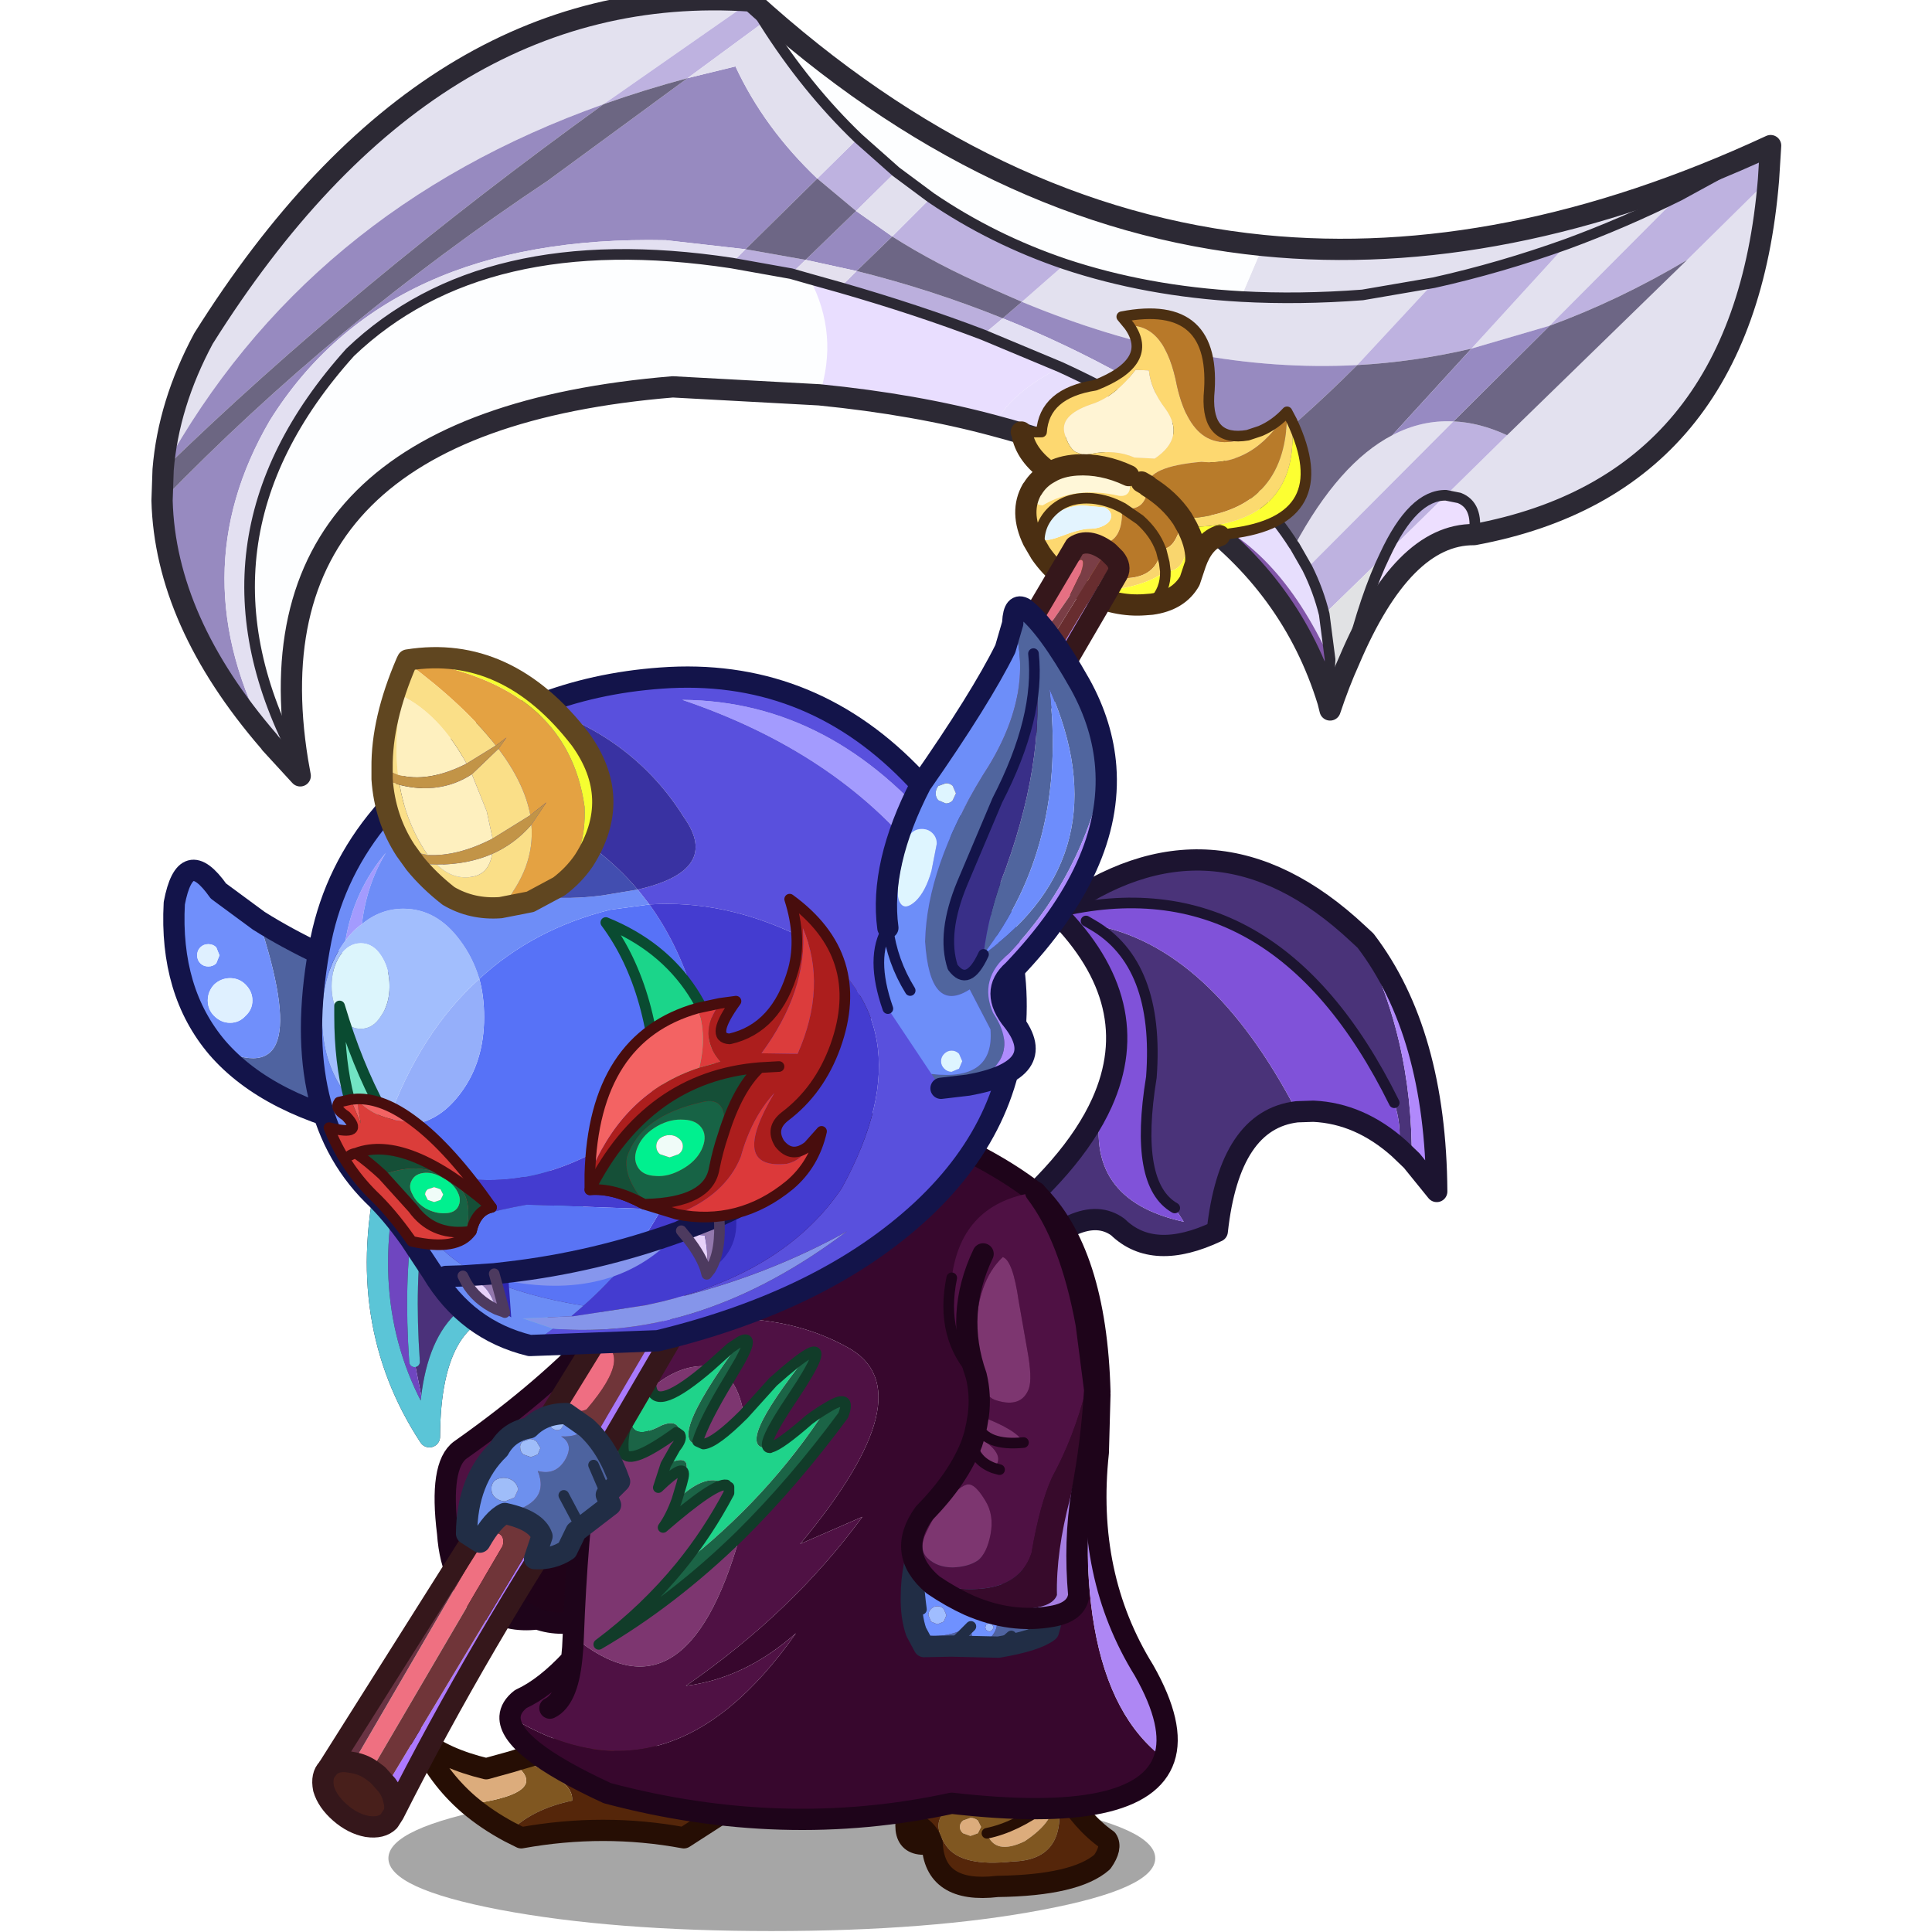 <svg xmlns:ffdec="https://www.free-decompiler.com/flash" xmlns:xlink="http://www.w3.org/1999/xlink" ffdec:objectType="frame" height="90" width="90" xmlns="http://www.w3.org/2000/svg"><use ffdec:characterId="1" height="0" transform="translate(.1 6.15) scale(.38)" width="0" xlink:href="#sprite0"/><use ffdec:characterId="2" height="42" transform="scale(1.865 2.143)" width="48.25" xlink:href="#a"/><use ffdec:characterId="21" height="151.2" transform="matrix(.606 0 0 .606 3.913 -.485)" width="134.4" xlink:href="#b"/><defs><g id="b" transform="translate(6 .8)"><use ffdec:characterId="3" height="13.7" transform="translate(17.4 137.25) scale(.817)" width="72.15" xlink:href="#c"/><use ffdec:characterId="4" height="31" transform="translate(15.733 85.933) scale(.817)" width="27.25" xlink:href="#d"/><filter id="e"><feConvolveMatrix divisor="25" in="SourceGraphic" kernelMatrix="1 1 1 1 1 1 1 1 1 1 1 1 1 1 1 1 1 1 1 1 1 1 1 1 1" order="5 5" result="filterResult0"/></filter><use ffdec:characterId="6" filter="url(#e)" height="31" transform="translate(15.733 85.933) scale(.817)" width="27.25" xlink:href="#f"/><use ffdec:characterId="7" height="11.7" transform="translate(19.033 132.533) scale(.817)" width="32.7" xlink:href="#g"/><use ffdec:characterId="8" height="30" transform="translate(20.933 101.083) scale(.817)" width="20.35" xlink:href="#h"/><use ffdec:characterId="9" height="40.95" transform="translate(62.733 65.283) scale(.817)" width="44.15" xlink:href="#i"/><use ffdec:characterId="10" height="11.6" transform="translate(56.383 136.433) scale(.817)" width="21.05" xlink:href="#j"/><use ffdec:characterId="11" height="68.15" transform="translate(25.933 84.983) scale(.817)" width="63.85" xlink:href="#k"/><use ffdec:characterId="12" height="173.9" transform="translate(-.817 -.817) scale(.817)" width="153.35" xlink:href="#l"/><use ffdec:characterId="13" height="45.5" transform="translate(56.783 90.833) scale(.817)" width="19.25" xlink:href="#m"/><use ffdec:characterId="14" height="26.4" transform="translate(.083 66.083) scale(.817)" width="23.15" xlink:href="#n"/><use ffdec:characterId="15" height="67.2" transform="translate(10.664 49.755) scale(.817)" width="68.3" xlink:href="#o"/><use ffdec:characterId="16" height="33.5" transform="translate(12.42 68.71) scale(.817)" width="49.55" xlink:href="#p"/><use ffdec:characterId="17" height="47.3" transform="translate(54.691 45.833) scale(.817)" width="22.9" xlink:href="#q"/></g><g id="d"><path d="M7 0q6.95.15 18.25 16.9l-3.2 7.1-9.3-7.65q-7.8.2-7.85 12.65l-1.4-7.05Q2.45 6.7 7 0" fill="#4b317a" fill-rule="evenodd" transform="translate(1 1)"/><path d="M4.9 29Q-2.25 18.1 1.05 4.1 3.45-.1 7 0 2.45 6.7 3.5 21.95L4.9 29" fill="#6f46c0" fill-rule="evenodd" transform="translate(1 1)"/><path d="M5.9 30Q-1.25 19.1 2.05 5.1 4.45.9 8 1q6.95.15 18.25 16.9l-3.2 7.1-9.3-7.65q-7.8.2-7.85 12.65" fill="none" stroke="#1c1430" stroke-linecap="round" stroke-linejoin="round" stroke-width="2"/><path d="M3.5 21.95Q2.45 6.7 7 0" fill="none" stroke="#1c1430" stroke-linecap="round" stroke-linejoin="round" transform="translate(1 1)"/></g><g id="r" fill="none" stroke="#5bc5d7" stroke-linecap="round" stroke-linejoin="round"><path d="M8 1Q4.45.9 2.05 5.1q-3.3 14 3.85 24.9.05-12.45 7.85-12.65l9.3 7.65 3.2-7.1Q14.95 1.15 8 1" stroke-width="2"/><path d="M7 0Q2.45 6.7 3.5 21.95" transform="translate(1 1)"/></g><g id="g"><path d="M9.2 2.35 17.3 0l13.4 5.9-5.9 3.8q-7.55-1.4-15.3 0l-1.1-.55Q10.5 7 14.3 6.2q.15-2.05-5.1-3.85" fill="#55260a" fill-rule="evenodd" transform="translate(1 1)"/><path d="M9.2 2.35q5.25 1.8 5.1 3.85-3.8.8-5.9 2.95Q6.25 8 4.55 6.55q8.2-1.1 4-4l.65-.2" fill="#805721" fill-rule="evenodd" transform="translate(1 1)"/><path d="M4.55 6.55Q1.6 4 0 .4q2.25 1.85 6.2 2.8l2.35-.65q4.2 2.9-4 4" fill="#dcac7c" fill-rule="evenodd" transform="translate(1 1)"/><path d="m9.4 10.15 1.1.55q7.75-1.4 15.3 0l5.9-3.8L18.3 1l-8.1 2.35-.65.2-2.35.65Q3.25 3.25 1 1.4 2.6 5 5.55 7.55 7.25 9 9.4 10.15z" fill="none" stroke="#260e04" stroke-linecap="round" stroke-linejoin="round" stroke-width="2"/></g><g id="h"><path d="M17.65 16.7q.6 1.5.6 3.3 0 3.3-2.1 5.65-2.1 2.35-5.1 2.35-1.25 0-2.35-.4-1.5-.6-2.75-1.95-2.1-2.35-2.1-5.65 0-3.3 2.1-5.65Q8.05 12 11.05 12q3 0 5.1 2.35.95 1.1 1.5 2.35" fill="#200319" fill-rule="evenodd" transform="translate(1 1)"/><path d="M8.7 27.6q-2.8.35-4.95-1.1Q.6 24.6.25 19.55q-.8-6.4 1.2-7.85Q9.75 5.85 15.05 0l3.3 8.3-.7 8.4q-.55-1.25-1.5-2.35-2.1-2.35-5.1-2.35-3 0-5.1 2.35-2.1 2.35-2.1 5.65 0 3.3 2.1 5.65Q7.2 27 8.7 27.6" fill="#4f1142" fill-rule="evenodd" transform="translate(1 1)"/><path d="M18.65 17.7q.6 1.5.6 3.3 0 3.3-2.1 5.65-2.1 2.35-5.1 2.35-1.25 0-2.35-.4-2.8.35-4.95-1.1-3.15-1.9-3.5-6.95-.8-6.4 1.2-7.85 8.3-5.85 13.6-11.7l3.3 8.3-.7 8.4q-.55-1.25-1.5-2.35-2.1-2.35-5.1-2.35-3 0-5.1 2.35-2.1 2.35-2.1 5.65 0 3.3 2.1 5.65Q8.2 28 9.7 28.6" fill="none" stroke="#1e041a" stroke-linecap="round" stroke-linejoin="round" stroke-width="2"/></g><g id="i"><path d="m39.8 28.3-1.2-1.15q.25-2.25-.45-4.3-11.3-22.9-31.8-17.9 14.75-10.8 28.4 2 5.15 9.5 5.05 21.35M29 23.7q-6.35.75-7.5 11.25-6 2.85-9.35-.4-3.55-2.6-9.95 4.4L0 35.15q7.95-6.3 10.65-12.3-1.9 9.1 7.7 11.2l-.85-1.3q-3.85-2.2-2.2-12.3.8-10.7-5.55-14.35Q20.85 8.05 29 23.7" fill="#4a3379" fill-rule="evenodd" transform="translate(1 1)"/><path d="M38.6 27.15q-3.7-3.3-8.05-3.5L29 23.7Q20.85 8.05 9.75 6.1q6.35 3.65 5.55 14.35-1.65 10.1 2.2 12.3l.85 1.3q-9.6-2.1-7.7-11.2 4.2-9.35-4.3-17.9 20.5-5 31.8 17.9.7 2.05.45 4.3M9.75 6.1l-.6-.35.6.35" fill="#8052d9" fill-rule="evenodd" transform="translate(1 1)"/><path d="m34.75 6.95.7.65q6.6 8.65 6.7 23.6l-2.35-2.9q.1-11.85-5.05-21.35" fill="#b189fc" fill-rule="evenodd" transform="translate(1 1)"/><path d="m35.75 7.95.7.65q6.6 8.65 6.7 23.6l-2.35-2.9-1.2-1.15q-3.7-3.3-8.05-3.5L30 24.7q-6.35.75-7.5 11.25-6 2.85-9.35-.4-3.55-2.6-9.95 4.4L1 36.15q7.95-6.3 10.65-12.3 4.2-9.35-4.3-17.9 14.75-10.8 28.4 2" fill="none" stroke="#1c1430" stroke-linecap="round" stroke-linejoin="round" stroke-width="2"/><path d="m9.15 5.75.6.35q6.35 3.65 5.55 14.35-1.65 10.1 2.2 12.3M6.35 4.95q20.5-5 31.8 17.9" fill="none" stroke="#1c1430" stroke-linecap="round" stroke-linejoin="round" transform="translate(1 1)"/></g><g id="j"><path d="m13.75 1.4-.55.4-8.9.25q-2.2 1.15-.55 3.6 1.4 2.05 6.3 1.5Q15.3 7 14.25.95l.55-.5q1.75 3 4.1 4.65.5.75-.45 2.1-2.5 2.2-9.85 2.3-5.95.7-6.15-4.05Q-1.15 6.1.5 1.3q8.35-2.65 13.25.1M1.35 3.9q.8.55 1.1 1.55-.3-1-1.1-1.55" fill="#55260a" fill-rule="evenodd" transform="translate(1 1)"/><path d="m13.75 1.4.5-.45q1.05 6.05-4.2 6.2-4.9.55-6.3-1.5-1.65-2.45.55-3.6l8.9-.25q-2.9 2.15-5.6 2.7.75 2.1 3.55.75 3-2 2.6-3.85m-7 1.9q-.3-.25-.7-.25l-.7.25q-.3.25-.3.6t.3.6l.7.25.7-.25.3-.6-.3-.6" fill="#805721" fill-rule="evenodd" transform="translate(1 1)"/><path d="m13.2 1.8.55-.4q.4 1.85-2.6 3.85Q8.35 6.6 7.6 4.5q2.7-.55 5.6-2.7M6.75 3.3l.3.6-.3.6-.7.25-.7-.25q-.3-.25-.3-.6t.3-.6l.7-.25q.4 0 .7.25" fill="#dcac7c" fill-rule="evenodd" transform="translate(1 1)"/><path d="m14.2 2.8.55-.4Q9.85-.35 1.5 2.3-.15 7.1 3.45 6.45q-.3-1-1.1-1.55m12.4-2.5.5-.45.55-.5q1.75 3 4.1 4.65.5.75-.45 2.1-2.5 2.2-9.85 2.3-5.95.7-6.15-4.05" fill="none" stroke="#260e04" stroke-linecap="round" stroke-linejoin="round" stroke-width="2"/><path d="M7.6 4.5q2.7-.55 5.6-2.7" fill="none" stroke="#260e04" stroke-linecap="round" stroke-linejoin="round" transform="translate(1 1)"/></g><g id="k"><path d="M20.65 24.7q.95 1.1 1.35 3.35-2.7 2.7-3.8 2.8l-.55-.25q.6-1.95 3-5.9m1 14.75q-5.15 18.25-15.7 9.5.35-9.4 1.35-16.3 1.6-3 4.05-4.95-.9 2.35-.65 4 .6 1.2 4.95-1.95L16 30q.2.4-.45 1.2l-.9 1.6-.7 2.15q2.7-2.6 2.35-.95l-.15.6-.45 1.5q-.55 1.55-1.3 2.6 4.85-4.2 5.95-4l.25.2v.55q-1.95 3.7-4.55 6.9-3.35 4.1-7.7 7.35 6.95-4.05 13.3-10.25m-2.85-15.9q-5.05 4.35-5.5 2.05 2.75-2.35 5.5-2.05" fill="#7d3670" fill-rule="evenodd" transform="translate(1 1)"/><path d="M55.5 26.2q-4.05 26.7 6.05 34.25-2.1 6.25-20 4.2-15.85 3.45-32.4-.95-9.3-4.3-9.15-7.2 14.95 9.2 26.9-7.85-4.8 4.25-10.35 4.95 10.05-6.95 16.6-15.9l-5.85 2.55q12-14.4 4.45-18.5-8.65-4.8-21.7-1.1l.95-2.3L35.4 0q9.05 3.3 14.05 7.2 5.7 5.55 6.05 18.75v.25" fill="#37072d" fill-rule="evenodd" transform="translate(1 1)"/><path d="M61.55 60.45Q51.45 52.9 55.5 26.2l-.15 5.45q-1.25 11.55 4.3 20.5 2.95 5.2 1.9 8.3" fill="#ae87f4" fill-rule="evenodd" transform="translate(1 1)"/><path d="M10.05 20.65q13.05-3.7 21.7 1.1 7.55 4.1-4.45 18.5l5.85-2.55q-6.55 8.95-16.6 15.9 5.55-.7 10.35-4.95Q14.95 65.7 0 56.5q.05-.9 1-1.65 2.3-1.05 4.8-3.75l.1-1.1.05-1.05q10.55 8.75 15.7-9.5 5.05-5 9.7-11.3.85-2.2-1.55-.7-.7.4-1.65 1.1-2.75 2.4-3.6 2.6l-.1.05q-1.05 0 2.15-4.75 3.45-5.15 1.5-4.1-1 .55-3.35 2.65L22 28.05q-.4-2.25-1.35-3.35l1-1.7q1.4-2.55 0-1.8l-.9.6-1.95 1.75q-2.75-.3-5.5 2.05-.15-.65.1-1.9-1.35 2.2-2.05 4-2.45 1.95-4.05 4.95 1-7.35 2.75-12M3.75 55.7q1.65-.8 2.05-4.6-.4 3.8-2.05 4.6" fill="#4f1144" fill-rule="evenodd" transform="translate(1 1)"/><path d="m18.8 23.55 1.95-1.75.9-.6q-7.5 10.25-3.45 9.65 1.1-.1 3.8-2.8L24.75 25q2.35-2.1 3.35-2.65-7.4 9.3-3.65 8.85l.1-.05q.85-.2 3.6-2.6.95-.7 1.65-1.1-5.5 8.5-13.75 14.9 2.6-3.2 4.55-6.9v-.55l-.25-.2q-1.75-1.35-4.65 1.4l.45-1.5q1.45-3.25-1.5-1.8l.9-1.6q.65-.8.45-1.2-.05-1.6-1.75-.9-3.25 1.75-2.9-1.4.7-1.8 2.05-4-.25 1.25-.1 1.9.45 2.3 5.5-2.05" fill="#1fd38a" fill-rule="evenodd" transform="translate(1 1)"/><path d="M21.65 21.2q1.4-.75 0 1.8l-1 1.7q-2.4 3.95-3 5.9l.55.25q-4.05.6 3.45-9.65m6.45 1.15q1.95-1.05-1.5 4.1-3.2 4.75-2.15 4.75-3.75.45 3.65-8.85m1.7 5.1q2.4-1.5 1.55.7-4.65 6.3-9.7 11.3-6.35 6.2-13.3 10.25 4.35-3.25 7.7-7.35 8.25-6.4 13.75-14.9m-18.45.25q-.35 3.15 2.9 1.4 1.7-.7 1.75.9l-.35-.25Q11.3 32.9 10.7 31.7q-.25-1.65.65-4m3.3 5.1q2.95-1.45 1.5 1.8l.15-.6q.35-1.65-2.35.95l.7-2.15m1.05 3.3q2.9-2.75 4.65-1.4-1.1-.2-5.95 4 .75-1.05 1.3-2.6" fill="#1b6446" fill-rule="evenodd" transform="translate(1 1)"/><path d="M62.55 61.45q1.05-3.1-1.9-8.3-5.55-8.95-4.3-20.5l.15-5.45m0-.25q-.35-13.2-6.05-18.75-5-3.9-14.05-7.2L12 19.35l-.95 2.3q-1.75 4.65-2.75 12-1 6.9-1.35 16.3L6.9 51l-.1 1.1q-.4 3.8-2.05 4.6M1 57.5q-.15 2.9 9.15 7.2 16.55 4.4 32.4.95 17.9 2.05 20-4.2M1 57.5q.05-.9 1-1.65 2.3-1.05 4.8-3.75" fill="none" stroke="#1e041a" stroke-linecap="round" stroke-linejoin="round" stroke-width="2"/><path d="m18.8 23.55 1.95-1.75.9-.6q1.4-.75 0 1.8l-1 1.7q-2.4 3.95-3 5.9l.55.25q1.1-.1 3.8-2.8L24.75 25q2.35-2.1 3.35-2.65 1.95-1.05-1.5 4.1-3.2 4.75-2.15 4.75m.1-.05q.85-.2 3.6-2.6.95-.7 1.65-1.1 2.4-1.5 1.55.7-4.65 6.3-9.7 11.3-6.35 6.2-13.3 10.25 4.35-3.25 7.7-7.35 2.6-3.2 4.55-6.9v-.55m-7.3-9.3q-.15-.65.1-1.9-1.35 2.2-2.05 4-.9 2.35-.65 4 .6 1.2 4.95-1.95L16 30q.2.4-.45 1.2l-.9 1.6-.7 2.15q2.7-2.6 2.35-.95l-.15.6-.45 1.5q-.55 1.55-1.3 2.6 4.85-4.2 5.95-4m-7.05-9.1q.45 2.3 5.5-2.05" fill="none" stroke="#113c29" stroke-linecap="round" stroke-linejoin="round" transform="translate(1 1)"/></g><g id="l"><path d="M84.95 24.85q7.65 2.55 16.6 3.05l2.05-4.8q22.65 2.25 47.75-9.4l-8.6 4.7q-5.25 2.6-10.55 4.55 5.3-1.95 10.55-4.55l-12.2 12.25-7.35 2.15 9-9.85q-6.25 2.25-12.55 3.65l-7.2 7.75q-15.35.8-31.55-5.95l4.05-3.55M.1 44.2Q.6 38 3.9 31.85 25.15-2 55.45.1l-13.9 9.7Q13.55 19.75.1 44.2m101.45-16.3q5.45.3 11.4-.15l6.7-1.15-6.7 1.15q-5.95.45-11.4.15m49.6-11q-2.35 28.7-27.7 33.4.4-2.75-1.4-3.45l-1.25-.25 5.75-5.65 16.95-16.5 7.65-7.55m-35.4 24.05q2.75-1.45 5.75-1.3l-13.75 13.8-1.2-2.1q4.2-7.8 9.2-10.4" fill="#e3e1ef" fill-rule="evenodd" transform="translate(1 1)"/><path d="M56.65 2.05 55.45.1q22.5 20.45 48.15 23l-2.05 4.8q-8.95-.5-16.6-3.05-6.8-2.3-12.6-6.25l-3.3-2.45L65.5 13q-4.9-4.7-8.85-10.95M12.75 71.6Q1.7 50.95 17.7 33.15q12.5-11.95 35.9-8.4l5.6 1 1.75.5q2.75 5.25.9 10.9l-13.8-.75Q7.6 39.75 12.75 71.6" fill="#fdfeff" fill-rule="evenodd" transform="translate(1 1)"/><path d="m55.45.1 1.2 1.95-7.2 5.3q-4.1 1.1-7.9 2.45L55.45.1M65.5 13l3.55 3.15-3.75 3.7-3.65-3.05L65.5 13m6.85 5.6q5.8 3.95 12.6 6.25L80.9 28.4l-2.85-1.25q-5.2-2.25-9.35-4.9l3.65-3.65m40.1 15.75 7.2-7.75q6.3-1.4 12.55-3.65l-9 9.85q-5.35 1.25-10.75 1.55m38.9-20.65-.2 3.2-7.65 7.55q-6.4 3.8-12.95 6.2l12.2-12.25 8.6-4.7M120.8 46.6q-3.1-.05-5.75 5.65 2.65-5.7 5.75-5.65l-5.75 5.65-5.7 5.55q-.55-2.25-1.6-4.35l13.75-13.8q2.45.1 5.05 1.3l-5.75 5.65" fill="#beb2e0" fill-rule="evenodd" transform="translate(1 1)"/><path d="m54.9 23.45 5.65 1-1.35 1.3-5.6-1 1.3-1.3m8.9 3.6 1.55-1.55q7.05 1.75 13.75 4.45l-1.85 1.55q-6.15-2.35-13.45-4.45" fill="#bbafdd" fill-rule="evenodd" transform="translate(1 1)"/><path d="M.1 44.2Q13.55 19.75 41.55 9.8 18.05 26.75.1 44.2m60.45-19.75 4.75-4.6 3.4 2.4-3.35 3.25-4.8-1.05m1.1-7.65-6.75 6.65-7.5-.85q-26.3-.55-37.25 16.95-8.5 14.55-.1 30.2Q.3 58.45 0 47.1 16.25 30.35 36.3 17l13.15-9.65 4.5-1.1q2.7 5.8 7.7 10.55M79.1 29.95l1.8-1.55q16.2 6.75 31.55 5.95-5.5 5.5-10.8 9.55-4.45-5.15-10.9-8.4-5.65-3.15-11.65-5.55" fill="#978ac0" fill-rule="evenodd" transform="translate(1 1)"/><path d="M56.65 2.05Q60.6 8.3 65.5 13l-3.85 3.8q-5-4.75-7.7-10.55l-4.5 1.1 7.2-5.3m12.4 14.1 3.3 2.45-3.65 3.65-3.4-2.4 3.75-3.7" fill="#e2e0ee" fill-rule="evenodd" transform="translate(1 1)"/><path d="m60.55 24.45-5.65-1 6.75-6.65 3.65 3.05-4.75 4.6m8.15-2.2q4.15 2.65 9.35 4.9l2.85 1.25-1.8 1.55q-6.7-2.7-13.75-4.45l3.35-3.25m61.85 8.4q6.55-2.4 12.95-6.2l-16.95 16.5q-2.6-1.2-5.05-1.3l9.05-9m-7.35 2.15-7.45 8.15q-5 2.6-9.2 10.4l-.05-.05q-2-4.1-4.85-7.4 5.3-4.05 10.8-9.55 5.4-.3 10.75-1.55" fill="#6d6685" fill-rule="evenodd" transform="translate(1 1)"/><path d="M123.45 50.3q-6.7-.05-11.75 11.85 1.55-6.2 3.35-9.9l5.75-5.65 1.25.25q1.8.7 1.4 3.45" fill="#eddfff" fill-rule="evenodd" transform="translate(1 1)"/><path d="M111.7 62.15q-.95 2.1-1.8 4.65l-.2-.8.2-3.95-.55-4.25 5.7-5.55q-1.8 3.7-3.35 9.9" fill="#e1e2e4" fill-rule="evenodd" transform="translate(1 1)"/><path d="M78.3 40.05q1.45-3.05 6.25-5.5 16.05 7.4 21.95 16.75l.05.05 1.2 2.1q1.05 2.1 1.6 4.35l.55 4.25Q104.85 51 96.7 48.2q-7.35-5.25-18.4-8.15" fill="#e7defd" fill-rule="evenodd" transform="translate(1 1)"/><path d="M109.7 66q-3.35-10.9-13-17.8 8.15 2.8 13.2 13.85l-.2 3.95" fill="#8156a8" fill-rule="evenodd" transform="translate(1 1)"/><path d="m115.75 40.95 7.45-8.15 7.35-2.15-9.05 9q-3-.15-5.75 1.3" fill="#978ac2" fill-rule="evenodd" transform="translate(1 1)"/><path d="m60.95 26.25 2.85.8q7.3 2.1 13.45 4.45l7.3 3.05q-4.8 2.45-6.25 5.5-7.4-2-16.45-2.9 1.85-5.65-.9-10.9" fill="#e9deff" fill-rule="evenodd" transform="translate(1 1)"/><path d="m60.95 26.25-1.75-.5 1.35-1.3 4.8 1.05-1.55 1.55-2.85-.8" fill="#e4e0ee" fill-rule="evenodd" transform="translate(1 1)"/><path d="M10.05 69.75q-8.4-15.65.1-30.2Q21.1 22.05 47.4 22.6l7.5.85-1.3 1.3q-23.4-3.55-35.9 8.4-16 17.8-4.95 38.45L13 73l-2.8-3.05-.15-.2" fill="#e3e0f1" fill-rule="evenodd" transform="translate(1 1)"/><path d="M49.45 7.35 36.3 17Q16.25 30.35 0 47.1l.1-2.9Q18.05 26.75 41.55 9.8q3.8-1.35 7.9-2.45" fill="#6c6682" fill-rule="evenodd" transform="translate(1 1)"/><path d="m84.55 34.55-7.3-3.05 1.85-1.55q6 2.4 11.65 5.55 6.45 3.25 10.9 8.4 2.85 3.3 4.85 7.4-5.9-9.35-21.95-16.75" fill="#e3e0f3" fill-rule="evenodd" transform="translate(1 1)"/><path d="M104.6 24.1q-25.65-2.55-48.15-23Q26.15-1 4.9 32.85 1.6 39 1.1 45.2L1 48.1q.3 11.35 10.05 22.65m.15.2L14 74l-.25-1.4Q8.6 40.75 49.05 37.4l13.8.75q9.05.9 16.45 2.9 11.05 2.9 18.4 8.15 9.65 6.9 13 17.8l.2.8q.85-2.55 1.8-4.65 5.05-11.9 11.75-11.85 25.35-4.7 27.7-33.4l.2-3.2q-25.1 11.65-47.75 9.4" fill="none" stroke="#2c2934" stroke-linecap="round" stroke-linejoin="round" stroke-width="2"/><path d="m55.45.1 1.2 1.95Q60.6 8.3 65.5 13l3.55 3.15 3.3 2.45q5.8 3.95 12.6 6.25 7.65 2.55 16.6 3.05 5.45.3 11.4-.15l6.7-1.15q6.3-1.4 12.55-3.65 5.3-1.95 10.55-4.55l8.6-4.7M12.75 71.6Q1.7 50.95 17.7 33.15q12.5-11.95 35.9-8.4l5.6 1 1.75.5 2.85.8q7.3 2.1 13.45 4.45l7.3 3.05q16.05 7.4 21.95 16.75m1.25 2.15-1.2-2.1m14.25-4.75 1.25.25q1.8.7 1.4 3.45m-8.4 1.95q2.65-5.7 5.75-5.65m-13.05 6.85q1.05 2.1 1.6 4.35l.55 4.25-.2 3.95m5.35-13.75q-1.8 3.7-3.35 9.9" fill="none" stroke="#2c2934" stroke-linecap="round" stroke-linejoin="round" transform="translate(1 1)"/><path d="M84.95 40.9q-.6-1.8 2.45-2.85 2.25-.7 4.2-3.25l1.25.05q.2 1.85 1.55 3.6 1.95 2.7-1 4.7l-1.9-.1q-1.85-.8-4.05-.35l-.8.1-.75-.3q-.6-.45-.95-1.6" fill="#fff4d4" fill-rule="evenodd" transform="translate(1 1)"/><path d="M81.9 46q.6-1 1.65-1.55 1-.6 2.5-.7 2.45-.15 4.9 1 .5 2.05-.9 1.9-4.1-.95-7.2.9-1.2-.1-.95-1.55" fill="#fff7d8" fill-rule="evenodd" transform="translate(1 1)"/><path d="M83.55 44.45q-2.3-1.6-2.65-3.7l-.05-.1h1.9Q83 37 87.8 36.25q5.6-2.2 3.2-5.6 3.4-.1 4.5 5.7 1.75 7.6 7.85 4.2 1.4-.6 2.5-1.8-3.15 5.2-8.05 4.7-5.1.45-5.05 2.25v.05q-.15 2.45-2.35 2.05l-.1-.05q-1.3-.7-2.75-.85-2.4-.2-3.85 1.25-1.45 1.45-1.1 3.7l.05.2-.05-.2q-.35-2.25 1.1-3.7 1.45-1.45 3.85-1.25 1.45.15 2.75.85.25 4.05-3.25 3.35-3.85.3-2.25 3.25-1.3-1.05-2.15-2.3l-.7-1.2q-1.3-2.7-.1-4.8l.05-.05q-.25 1.45.95 1.55 3.1-1.85 7.2-.9 1.4.15.9-1.9-2.45-1.15-4.9-1-1.5.1-2.5.7m8.6.9.6.35-.6-.35m-7.2-4.45q.35 1.15.95 1.6l.75.3.8-.1q2.2-.45 4.05.35l1.9.1q2.95-2 1-4.7-1.35-1.75-1.55-3.6l-1.25-.05q-1.95 2.55-4.2 3.25-3.05 1.05-2.45 2.85m-.5 9.6q1.95-.75 2.8-.75.85 0 1.45-.35t.6-.85q0-.5-.6-.8l-2.15-.2q-1.5.1-2.45.8-.95.65-1.3 1.8-.35 1.1 1.65.35" fill="#fdd870" fill-rule="evenodd" transform="translate(1 1)"/><path d="m91 30.65-.7-.85q9.05-1.75 8.2 7.45-.2 4.35 3.65 3.7l1.2-.4q-6.1 3.4-7.85-4.2-1.1-5.8-4.5-5.7m-6.15 23.7h-.05q-1.6-2.95 2.25-3.25 3.5.7 3.25-3.35l.1.05q2.2.4 2.35-2.05Q94.8 47 96 48.8q-.6 2.95-2 2.85h-.05l.05.1q-.5 3.05-4.5 2.6h-4.65m9.1-2.7q-.55-1.5-1.95-2.75l-1.6-1.1 1.6 1.1q1.4 1.25 1.95 2.75" fill="#b87929" fill-rule="evenodd" transform="translate(1 1)"/><path d="M92.75 45.75v-.05q-.05-1.8 5.05-2.25 4.9.5 8.05-4.7.05 8.9-8.45 9.95l-1.4.1q-1.2-1.8-3.25-3.05" fill="#b87b2a" fill-rule="evenodd" transform="translate(1 1)"/><path d="M106.3 39.6q4.4 9.35-5.75 10.6l-1.05.2q-1.5.5-2.25 2.6.15-1.45-.7-3.2l-.1-.2 2-.1q8.65-1 7.85-9.9" fill="#fcff32" fill-rule="evenodd" transform="translate(1 1)"/><path d="m105.85 38.75.45.85q.8 8.9-7.85 9.9l-2 .1-.45-.8 1.4-.1q8.5-1.05 8.45-9.95" fill="#fbda6f" fill-rule="evenodd" transform="translate(1 1)"/><path d="m87 55.75-.65-.35-1.5-1.05h4.65q4 .45 4.5-2.6l.3 1.2.1.8-.1-.8-.3-1.2v-.1q1.4.1 2-2.85l.45.8q.25 4.25-2.05 4.15-2.2 1.7-7.4 2" fill="#f9d66e" fill-rule="evenodd" transform="translate(1 1)"/><path d="m97.25 53-.55 1.65q-1.05 1.85-3.6 2.2l-.65.05q-2.7.2-5.45-1.15 5.2-.3 7.4-2 2.3.1 2.05-4.15l.1.2q.85 1.75.7 3.2m-4.15 3.85.15-.15q1.2-1.2 1.15-2.95.05 1.75-1.15 2.95l-.15.15" fill="#ffff38" fill-rule="evenodd" transform="translate(1 1)"/><path d="M84.45 50.5q-2 .75-1.65-.35.35-1.15 1.3-1.8.95-.7 2.45-.8l2.15.2q.6.3.6.8t-.6.85q-.6.35-1.45.35t-2.8.75" fill="#e3f4fe" fill-rule="evenodd" transform="translate(1 1)"/><path d="M84.55 45.45q-2.3-1.6-2.65-3.7l-.05-.1m18.65 9.75q-1.5.5-2.25 2.6l-.55 1.65q-1.05 1.85-3.6 2.2l-.65.05q-2.7.2-5.45-1.15l-.65-.35-1.5-1.05h-.05q-1.3-1.05-2.15-2.3l-.7-1.2q-1.3-2.7-.1-4.8l.05-.05q.6-1 1.65-1.55 1-.6 2.5-.7 2.45-.15 4.9 1m1.8 1v-.05l-.6-.35M97 49.8l.45.8.1.2q.85 1.75.7 3.2M97 49.8q-1.2-1.8-3.25-3.05" fill="none" stroke="#4b2f12" stroke-linecap="round" stroke-linejoin="round" stroke-width="2"/><path d="M80.85 40.65h1.9Q83 37 87.8 36.25q5.6-2.2 3.2-5.6l-.7-.85q9.05-1.75 8.2 7.45-.2 4.35 3.65 3.7l1.2-.4q1.4-.6 2.5-1.8l.45.85q4.4 9.35-5.75 10.6l-1.05.2m-16.85 1.65-.05-.2q-.35-2.25 1.1-3.7 1.45-1.45 3.85-1.25 1.45.15 2.75.85l.1.05 1.6 1.1q1.4 1.25 1.95 2.75l.05.1.3 1.2.1.8q.05 1.75-1.15 2.95l-.15.15" fill="none" stroke="#4b2f12" stroke-linecap="round" stroke-linejoin="round" transform="translate(1 1)"/><path d="M86.55 52.7q.25.15-.1 1.2l-1.1 2.25-1.45 2.1q-.7.85-.95.7-.25-.15.1-1.2l1.1-2.3 1.45-2.05q.7-.85.95-.7" fill="#e57083" fill-rule="evenodd" transform="translate(1 1)"/><path d="M30.6 144.2q1.8-.2 1.45 1.25l-12.35 21.1q-.8-.55-1.7-.7l12.6-21.65" fill="#ef7081" fill-rule="evenodd" transform="translate(1 1)"/><path d="M21.15 167.95 35.8 143.6l4.8-5.1q-10.65 16-18.8 32.15.2-.55 0-1.3-.15-.75-.65-1.4" fill="#ad79ff" fill-rule="evenodd" transform="translate(1 1)"/><path d="m73.7 76.2 1.1.95-39 66.45-14.65 24.35-.85-.95-.6-.45 12.35-21.1q.35-1.45-1.45-1.25l7-12.8q.95 1.85 2.35 1.2 4.7-5.5.85-6.4 15.75-25.45 31.3-51.45l1.6 1.45" fill="#703539" fill-rule="evenodd" transform="translate(1 1)"/><path d="m37.6 131.4-7 12.8L18 165.85l-.3-.05q-1.3-.25-2.05.5l-.05.1 13.85-21.95 8.15-13.05" fill="#693343" fill-rule="evenodd" transform="translate(1 1)"/><path d="m19.7 166.55.6.45.85.95q.5.65.65 1.4.2.75 0 1.3l-.45.7q-.7.7-2.05.5-1.35-.25-2.55-1.3-1.2-1.05-1.55-2.25-.25-1.25.4-1.9l.05-.1q.75-.75 2.05-.5l.3.05q.9.15 1.7.7" fill="#481f1b" fill-rule="evenodd" transform="translate(1 1)"/><path d="M40.8 126.2q3.85.9-.85 6.4-1.4.65-2.35-1.2l3.2-5.2" fill="#ef6e82" fill-rule="evenodd" transform="translate(1 1)"/><path d="m74.8 77.15 14.85-24.6q.6.75.25 1.45L75.85 78.1 40.6 138.5l-4.8 5.1 39-66.45" fill="#a97afc" fill-rule="evenodd" transform="translate(1 1)"/><path d="m74.8 77.15-1.1-.95 15.15-24.4.2.15.6.6-14.85 24.6" fill="#682d2f" fill-rule="evenodd" transform="translate(1 1)"/><path d="M88.85 51.8 73.7 76.2l-1.6-1.45L85.9 51.4q1.25-.8 2.95.4m-2.3.9q-.25-.15-.95.7l-1.45 2.05-1.1 2.3q-.35 1.05-.1 1.2.25.15.95-.7l1.45-2.1 1.1-2.25q.35-1.05.1-1.2" fill="#7a3e46" fill-rule="evenodd" transform="translate(1 1)"/><path d="m90.65 53.55-.6-.6-.2-.15q-1.7-1.2-2.95-.4L73.1 75.75q-15.55 26-31.3 51.45l-3.2 5.2-8.15 13.05L16.6 167.4l.05-.1q.75-.75 2.05-.5l.3.05q.9.15 1.7.7l.6.45.85.95q.5.65.65 1.4.2.75 0 1.3l-.45.7q-.7.7-2.05.5-1.35-.25-2.55-1.3-1.2-1.05-1.55-2.25-.25-1.25.4-1.9m25-27.9 35.25-60.4L90.9 55q.35-.7-.25-1.45M41.6 139.5q-10.65 16-18.8 32.15" fill="none" stroke="#35171b" stroke-linecap="round" stroke-linejoin="round" stroke-width="2"/><path d="M39.9 134.3q2 1.8 3.15 5.1l-1.25 1.25.4.95-3.25 2.5-.85 1.75q-1.35.9-3.05.8l.7-2.1q-.5-1.5-3.5-2.15 4.35-.95 3.1-4 1.65.45 2.55-1 .9-1.5-.35-2.25 1.65.1 2.35-.85m1.9 6.35-1.2-2.8 1.2 2.8m-2.85 3.45.15-.95-1.3-2.45 1.3 2.45-.15.95" fill="#4d639f" fill-rule="evenodd" transform="translate(1 1)"/><path d="M33.05 139.35q-.4-.3-.9-.3-.55 0-.9.3-.3.35-.25.8 0 .45.35.75.4.35.95.35l.85-.35.35-.75q-.05-.45-.45-.8m2.55-3.1-.35-.6q-.25-.25-.65-.25l-.7.25q-.25.25-.2.6 0 .35.3.6l.7.25.65-.25.25-.6m1.5-2.9q-.3 0-.5.15l-.1.45q0 .25.15.4.25.2.55.2.3 0 .4-.2l.25-.4-.3-.45q-.15-.15-.45-.15m-4.85 9.05q-1.1.5-2.35 2.7l-1.25-.8q.05-5.05 3.05-7.95.9-1.65 2.85-2 1.35-1.35 3.5-1.35l1.85 1.3q-.7.95-2.35.85 1.25.75.35 2.25-.9 1.45-2.55 1 1.25 3.05-3.1 4" fill="#6d90ee" fill-rule="evenodd" transform="translate(1 1)"/><path d="M37.1 133.35q.3 0 .45.15l.3.45-.25.4q-.1.2-.4.2-.3 0-.55-.2-.15-.15-.15-.4l.1-.45q.2-.15.5-.15m-1.5 2.9-.25.6-.65.25-.7-.25q-.3-.25-.3-.6-.05-.35.2-.6l.7-.25q.4 0 .65.25l.35.6m-2.55 3.1q.4.35.45.8l-.35.75-.85.35q-.55 0-.95-.35-.35-.3-.35-.75-.05-.45.25-.8.35-.3.9-.3.5 0 .9.3" fill="#9fbdf9" fill-rule="evenodd" transform="translate(1 1)"/><path d="M40.9 135.3q2 1.8 3.15 5.1l-1.25 1.25.4.95-3.25 2.5-.85 1.75q-1.35.9-3.05.8l.7-2.1q-.5-1.5-3.5-2.15-1.1.5-2.35 2.7l-1.25-.8q.05-5.05 3.05-7.95.9-1.65 2.85-2 1.35-1.35 3.5-1.35l1.85 1.3" fill="none" stroke="#212d45" stroke-linecap="round" stroke-linejoin="round" stroke-width="2"/><path d="m37.8 140.7 1.3 2.45-.15.95m1.65-6.25 1.2 2.8" fill="none" stroke="#212d45" stroke-linecap="round" stroke-linejoin="round" transform="translate(1 1)"/></g><g id="m"><path d="m.3 35 .15-.95q7 .95 12.45 3.4.7 1.7 0 3.85-1.15.9-4.7 1.5l-4.45-.1 1.85-1.85-1.85 1.85-2.55.05-.75-1.4q2.05 1 5.15-.5.1 2.4 1.4 1.5 1.1-.95 1.05-1.8Q2.55 38.9.3 35m9.1 6.75L8.2 42.8l1.2-1.05" fill="#4f63a0" fill-rule="evenodd" transform="translate(1 1)"/><path d="M.3 35q2.25 3.9 7.75 5.55.05.85-1.05 1.8-1.3.9-1.4-1.5-3.1 1.5-5.15.5-.5-1.45-.45-3.4Q0 36.6.3 35m1.55 4.2q-.25.25-.25.6l.25.6.6.25.6-.25.25-.6-.25-.6q-.25-.25-.6-.25t-.6.25m-.9.05-.1-.8-.85-.5.85.5L.7 37l.15 1.45.1.8M7.6 41.2l.15-.25-.15-.3-.25-.1-.3.1-.1.3.1.25.3.15.25-.15" fill="#6f91ff" fill-rule="evenodd" transform="translate(1 1)"/><path d="M1.85 39.2q.25-.25.6-.25t.6.25l.25.6-.25.6-.6.25-.6-.25-.25-.6q0-.35.25-.6m5.75 2-.25.15-.3-.15-.1-.25.1-.3.3-.1.25.1.15.3-.15.25" fill="#a0bdff" fill-rule="evenodd" transform="translate(1 1)"/><path d="M9.2 43.8q3.55-.6 4.7-1.5.7-2.15 0-3.85Q8.45 36 1.45 35.05L1.3 36Q1 37.6 1 38.95q-.05 1.95.45 3.4l.75 1.4 2.55-.05 4.45.1" fill="none" stroke="#212d45" stroke-linecap="round" stroke-linejoin="round" stroke-width="2"/><path d="M5.6 40.85 3.75 42.7m4.45.1 1.2-1.05M0 37.95l.85.5L.7 37m.15 1.45.1.8" fill="none" stroke="#212d45" stroke-linecap="round" stroke-linejoin="round" transform="translate(1 1)"/><path d="M16.45 12.4v6.1q-1.15 4.55-3.2 8.3-1.15 2.5-1.95 7.15-1.5 4.55-9.25 3-3.55-3-.85-6.75 3.25-3.3 4.5-6.6.3 1.7 2.05 2.35 1.4-1.3-1.8-3.15l.2-.9q.9 2 4.4 1.65Q9.9 22.3 6.3 21q.25-1.9-.2-3.75-3.45-3.6-2.3-9.2Q4.7 1 11.7 0q3.25 4.25 4.75 12.4M8.6 6.1q-2.45 2.3-2.55 7.35-.05 5.65 2 6.15 2.3.7 3-1.1.35-1-.15-3.7l-.8-4.55Q9.55 6.4 8.6 6.1m-.3 20-.55-.15.55.15m-6.85 5.8q-.85 1.7.1 2.55.9.85 2.35.85 1.45-.05 2.35-.65.85-.65 1.2-2.45.35-1.85-.5-3.2-.85-1.4-1.45-1.5-.6-.15-1.9 1.25-1.35 1.4-2.15 3.15M6.1 17.25q-2.05-5.8.65-11.45-2.7 5.65-.65 11.45" fill="#4f1144" fill-rule="evenodd" transform="translate(1 1)"/><path d="M16.45 18.5q-.3 5.05-1.5 10.25-1.35 5.1-1.25 9.15-.75 2.05-8.3.95-1.65-.75-3.35-1.9 7.75 1.55 9.25-3 .8-4.65 1.95-7.15 2.05-3.75 3.2-8.3" fill="#370a2b" fill-rule="evenodd" transform="translate(1 1)"/><path d="m5.7 23.6.25-.8q3.2 1.85 1.8 3.15Q6 25.3 5.7 23.6m.45-1.7.15-.9q3.6 1.3 4.25 2.55-3.5.35-4.4-1.65M8.6 6.1q.95.3 1.5 4.15l.8 4.55q.5 2.7.15 3.7-.7 1.8-3 1.1-2.05-.5-2-6.15.1-5.05 2.55-7.35M1.45 31.9q.8-1.75 2.15-3.15 1.3-1.4 1.9-1.25.6.1 1.45 1.5.85 1.35.5 3.2-.35 1.8-1.2 2.45-.9.6-2.35.65-1.45 0-2.35-.85-.95-.85-.1-2.55" fill="#7d3670" fill-rule="evenodd" transform="translate(1 1)"/><path d="m16.45 12.4.8 6.2q-.3 4.95-1.2 9.65-.75 4.6-.3 9.65-.2 1.6-2.5 2-3.85.7-7.85-1.05 7.55 1.1 8.3-.95-.1-4.05 1.25-9.15 1.2-5.2 1.5-10.25v-6.1" fill="#a67ee1" fill-rule="evenodd" transform="translate(1 1)"/><path d="M6.4 39.85q4 1.75 7.85 1.05 2.3-.4 2.5-2-.45-5.05.3-9.65.9-4.7 1.2-9.65l-.8-6.2Q15.95 5.25 12.7 1M6.4 39.85q-1.65-.75-3.35-1.9-3.55-3-.85-6.75 3.25-3.3 4.5-6.6l.25-.8.2-.9.15-.9q.25-1.9-.2-3.75-2.05-5.8.65-11.45" fill="none" stroke="#1e041a" stroke-linecap="round" stroke-linejoin="round" stroke-width="2"/><path d="M6.1 17.25q-3.45-3.6-2.3-9.2m3.95 17.9.55.15m-2.6-2.5q.3 1.7 2.05 2.35m-1.6-4.05q.9 2 4.4 1.65" fill="none" stroke="#1e041a" stroke-linecap="round" stroke-linejoin="round" transform="translate(1 1)"/></g><g id="n"><path d="M8 4.75Q13.15 8 21.15 11L19.3 24.4Q8.9 22.25 4.1 16.7 13.45 21.25 8 4.75" fill="#4f63a0" fill-rule="evenodd" transform="translate(1 1)"/><path d="M2.5 7.25q-.3.3-.3.75t.3.75q.3.3.75.3t.75-.3L4.3 8 4 7.25q-.3-.3-.75-.3t-.75.3m1.6 9.45Q-.4 11.4.05 3.1 1.1-2.45 4.2 1.95L8 4.75q5.45 16.5-3.9 11.95m3.3-4.45q0-.85-.65-1.5-.6-.6-1.45-.6t-1.5.6q-.6.65-.6 1.5t.6 1.45q.65.65 1.5.65t1.45-.65q.65-.6.65-1.45" fill="#708ffb" fill-rule="evenodd" transform="translate(1 1)"/><path d="M2.5 7.25q.3-.3.75-.3t.75.3l.3.75-.3.75q-.3.3-.75.3t-.75-.3q-.3-.3-.3-.75t.3-.75m4.9 5q0 .85-.65 1.45-.6.65-1.45.65t-1.5-.65q-.6-.6-.6-1.45t.6-1.5q.65-.6 1.5-.6t1.45.6q.65.65.65 1.5" fill="#dff0ff" fill-rule="evenodd" transform="translate(1 1)"/><path d="M5.1 17.7Q.6 12.4 1.05 4.1 2.1-1.45 5.2 2.95L9 5.75Q14.15 9 22.15 12L20.3 25.4Q9.9 23.25 5.1 17.7z" fill="none" stroke="#13144a" stroke-linecap="round" stroke-linejoin="round" stroke-width="2"/></g><g id="o"><path d="M28.75 35q5.1-4.7 12.3-6.5l3.7-.5q2.6 3.6 4.05 8.2-2.85-4.35-8.15-6.5 4.8 6.45 4.9 17.5-11.2 9.5-22.4 5.6l-2.85-4.15 1.3.1q3.15 0 5.35-2.95 2.25-2.95 2.25-7.2 0-1.95-.45-3.6" fill="#5772f7" fill-rule="evenodd" transform="translate(-11.95 -3.8)"/><path d="M28.75 35q.45 1.65.45 3.6 0 4.25-2.25 7.2-2.2 2.95-5.35 2.95l-1.3-.1-.15-.25Q23.2 40 28.75 35" fill="#95affa" fill-rule="evenodd" transform="translate(-11.95 -3.8)"/><path d="m16.5 46.25-.35-.45q-2.2-2.95-2.2-7.2t2.2-7.2q.7-.95 1.55-1.55 1.75-1.45 3.9-1.45 3.15 0 5.35 3 1.2 1.6 1.8 3.6-5.55 5-8.6 13.4-2.45-4.25-4.1-9.4.65.7 1.55.7 1.15 0 1.9-1.2.8-1.15.8-2.8 0-1.7-.8-2.9-.75-1.15-1.9-1.15t-1.95 1.15q-.8 1.2-.8 2.9 0 1.6.75 2.7v.1q0 4.3.9 7.75" fill="#a2befd" fill-rule="evenodd" transform="translate(-11.95 -3.8)"/><path d="M15.6 38.4q-.75-1.1-.75-2.7 0-1.7.8-2.9.8-1.15 1.95-1.15t1.9 1.15q.8 1.2.8 2.9 0 1.65-.8 2.8-.75 1.2-1.9 1.2-.9 0-1.55-.7l-.45-1.45v.85" fill="#dcf5fc" fill-rule="evenodd" transform="translate(-11.95 -3.8)"/><path d="m72.35 21.6-2 2.1Q62.3 13.65 47.85 8.75q14.15.1 24.5 12.85m-56.2 9.8q.8-4.7 3.8-8.25-1.8 2.95-2.25 6.7-.85.6-1.55 1.55" fill="#a39bfe" fill-rule="evenodd" transform="translate(-11.95 -3.8)"/><path d="M72.35 21.6Q62 8.85 47.85 8.75q14.45 4.9 22.5 14.95l2-2.1M44.75 28l-1.1-1.4q7.9-1.8 4.35-6.8-4.75-7.6-13.9-10.5 5.45-2.15 11.75-2.6 13.65-1 23.4 8.9 9.75 9.9 10 21.3.25 11.35-8.85 19.85-9.15 8.5-24.85 12.3l-12.05.45 2.15-1.6q13.9 1.25 27.7-9.15-7.45 4.15-16.2 6.3 10.7-2.95 15.7-10.35 8.7-15.9-4.25-23.85-6.95-3.3-13.85-2.85" fill="#5950dd" fill-rule="evenodd" transform="translate(-11.95 -3.8)"/><path d="M23.95 58.85 23 56l.15-3.2q11.2 3.9 22.4-5.6v1.5L52 46.9q-.4-6.4-3.2-10.7-1.45-4.6-4.05-8.2 6.9-.45 13.85 2.85 12.95 7.95 4.25 23.85-5 7.4-15.7 10.35l-1.15.3-1.55.35-6.9 1.05h-.15l1.15-1q4.5-3.95 7.3-9.05l-12.65-.45q-4.8.85-9.25 2.6" fill="#443cd0" fill-rule="evenodd" transform="translate(-11.95 -3.8)"/><path d="M45.55 47.2q-.1-11.05-4.9-17.5 5.3 2.15 8.15 6.5 2.8 4.3 3.2 10.7l-6.45 1.8v-1.5" fill="#1bd58a" fill-rule="evenodd" transform="translate(-11.95 -3.8)"/><path d="m44.75 28-3.7.5q-7.2 1.8-12.3 6.5-.6-2-1.8-3.6-2.2-3-5.35-3-2.15 0-3.9 1.45.45-3.75 2.25-6.7-3 3.55-3.8 8.25-2.2 2.95-2.2 7.2t2.2 7.2l.35.45q1.7 6.3 6.5 9.75l.95 2.85-1.7.65q-1.8-2.55-3.55-4.2-8-8-4.85-24 1.35-6.55 5.75-11.75 8.55 9.2 20.75 7.6l3.3-.55 1.1 1.4" fill="#6e8df7" fill-rule="evenodd" transform="translate(-11.95 -3.8)"/><path d="m43.65 26.6-3.3.55q-12.2 1.6-20.75-7.6 1.3-1.65 2.95-3.1l.2-.2q13.9 2.1 20.9 10.35" fill="#424eb0" fill-rule="evenodd" transform="translate(-11.95 -3.8)"/><path d="M34.1 9.3q9.15 2.9 13.9 10.5 3.55 5-4.35 6.8-7-8.25-20.9-10.35 5.1-4.55 11.35-6.95" fill="#3932a2" fill-rule="evenodd" transform="translate(-11.95 -3.8)"/><path d="M16.05 39q1.65 5.15 4.1 9.4l.15.25q-2.1-.5-3.8-2.4-.9-3.45-.9-7.75h.05l-.05-.1v-.85l.45 1.45" fill="#72e4c3" fill-rule="evenodd" transform="translate(-11.95 -3.8)"/><path d="m22.25 59.5 1.7-.65q3.4 5.1 14.6 6.9l-1.15 1-4.55.2 2.8.95-2.15 1.6q-5.95-1.45-9.2-6.9l-2.05-3.1" fill="#6b8cf5" fill-rule="evenodd" transform="translate(-11.95 -3.8)"/><path d="M47.15 65.05q8.75-2.15 16.2-6.3-13.8 10.4-27.7 9.15l-2.8-.95 4.55-.2h.15l6.9-1.05 1.55-.35 1.15-.3" fill="#8595ea" fill-rule="evenodd" transform="translate(-11.95 -3.8)"/><path d="M23.95 58.85q4.45-1.75 9.25-2.6l12.65.45q-2.8 5.1-7.3 9.05-11.2-1.8-14.6-6.9" fill="#5974f5" fill-rule="evenodd" transform="translate(-11.95 -3.8)"/><path d="M7.65 15.75q-4.4 5.2-5.75 11.75-3.15 16 4.85 24 1.75 1.65 3.55 4.2l2.05 3.1q3.25 5.45 9.2 6.9l12.05-.45q15.7-3.8 24.85-12.3 9.1-8.5 8.85-19.85-.25-11.4-10-21.3T33.9 2.9q-6.3.45-11.75 2.6-6.25 2.4-11.35 6.95l-.2.2q-1.65 1.45-2.95 3.1" fill="none" stroke="#13144a" stroke-linecap="round" stroke-linejoin="round" stroke-width="2"/><path d="M23 56q-4.8-3.45-6.5-9.75-.9-3.45-.9-7.75v-.95l.45 1.45q1.65 5.15 4.1 9.4l.15.25 2.85 4.15L23 56m22.55-8.8q-.1-11.05-4.9-17.5 5.3 2.15 8.15 6.5 2.8 4.3 3.2 10.7l-6.45 1.8v-1.5z" fill="none" stroke="#0a4b31" stroke-linecap="round" stroke-linejoin="round" transform="translate(-11.95 -3.8)"/><path d="M50 62.25q-.55-1.55-2.05-3.3l2 .2q.45 2.15.05 3.1M30.35 66.1q-1.9-.9-2.85-2.55 1.85-.55 2.85 2.55" fill="#e7d2f9" fill-rule="evenodd" transform="translate(-11.95 -3.8)"/><path d="M50 62.25q.4-.95-.05-3.1l-2-.2-.2-.25 3.55-1.4q.25 3.3-.8 5.05l-.35.45-.15-.55M31.15 66.4l-.1-.05-.7-.25q-1-3.1-2.85-2.55l-.3-.6 2.95-.2 1 3.65" fill="#9378ad" fill-rule="evenodd" transform="translate(-11.95 -3.8)"/><path d="m31.5 63.45.25 3.4-.6-.4v-.05l-1-3.65 1.3-.15.05.85m19-1.1q1.05-1.75.8-5.05l1.5-.7q.7 3.8-2.3 5.75" fill="#2f27b0" fill-rule="evenodd" transform="translate(-11.95 -3.8)"/><path d="M47.55 58.8q-5.85 6.55-16.05 4.65l-.05-.85q8.2-.95 16.1-3.8" fill="#8696ed" fill-rule="evenodd" transform="translate(-11.95 -3.8)"/><path d="m35.8 54.9-.2.1q-7.9 2.85-16.1 3.8l-1.3.15-2.95.2-1.6.05m25.7-5.7-3.55 1.4m3.55-1.4 1.5-.7" fill="none" stroke="#13144a" stroke-linecap="round" stroke-linejoin="round" stroke-width="2"/><path d="M47.95 58.95q1.5 1.75 2.05 3.3l.15.55.35-.45q1.05-1.75.8-5.05m-3.35 1.65-.2-.25m-16.6 7.7-.1-.05-.7-.25q-1.9-.9-2.85-2.55l-.3-.6m3.95 3.45-1-3.65" fill="none" stroke="#4d3a5f" stroke-linecap="round" stroke-linejoin="round" transform="translate(-11.95 -3.8)"/><path d="M21.25 16.75q3.8.95 6.8-1l1.4 3.5.55 2.55q-3.3 1.7-6.1 1.55l-.4-.6q-1.7-2.75-2.25-6m6.3-2Q23.9 16.6 21.1 15.8q-.4-3.45.35-7.45 3.6 1.8 6.1 6.4m2.4 8.5q-.3 1.9-1.9 2.15-1.8.3-3.3-1.15 2.9 0 5.2-1" fill="#fef0bf" fill-rule="evenodd" transform="translate(-11.95 -3.8)"/><path d="m30.55 13.35.75-1.05-1 .75q-2.95-3.8-8.4-7.85L22 5q15 2.1 16.65 13.8.2 4.4-2.4 7.5l-2.7 1.45-2.8.55q3.25-3.7 2.9-7.8l1.4-2.1-1.5 1.2q-.55-3-3-6.25" fill="#e4a242" fill-rule="evenodd" transform="translate(-11.95 -3.8)"/><path d="m19.6 16.2 1.65.55q.55 3.25 2.25 6l.4.6-2.1-.45q-1.95-3-2.2-6.7m8.45-.45 2.5-2.4q2.45 3.25 3 6.25L30 21.8l-.55-2.55-1.4-3.5m2.25-2.7-2.75 1.7q-2.5-4.6-6.1-6.4-.75 4-.35 7.45l-1.5-.65q-.05-4.5 2.3-9.95 5.45 4.05 8.4 7.85m.45 15.25q-2.7.2-4.9-1.1-1.85-1.45-3.15-3.05l2.05.1q1.5 1.45 3.3 1.15 1.6-.25 1.9-2.15 2.15-.95 3.7-2.75.35 4.1-2.9 7.8" fill="#fadf88" fill-rule="evenodd" transform="translate(-11.95 -3.8)"/><path d="M19.6 16.2v-1.05l1.5.65q2.8.8 6.45-1.05l2.75-1.7 1-.75-.75 1.05-2.5 2.4q-3 1.95-6.8 1l-1.65-.55m3.1 7.95-.9-1.25 2.1.45q2.8.15 6.1-1.55l3.55-2.2 1.5-1.2-1.4 2.1q-1.55 1.8-3.7 2.75-2.3 1-5.2 1l-2.05-.1" fill="#c29447" fill-rule="evenodd" transform="translate(-11.95 -3.8)"/><path d="M22 5q9.35-1.5 16.25 7.45 4.05 5.6.35 11.4-.95 1.4-2.35 2.45 2.6-3.1 2.4-7.5Q37 7.1 22 5" fill="#f5fe31" fill-rule="evenodd" transform="translate(-11.95 -3.8)"/><path d="M7.65 11.35v1.05q.25 3.7 2.2 6.7l.9 1.25q1.3 1.6 3.15 3.05 2.2 1.3 4.9 1.1l2.8-.55 2.7-1.45q1.4-1.05 2.35-2.45 3.7-5.8-.35-11.4Q19.4-.3 10.05 1.2l-.1.2q-2.35 5.45-2.3 9.95z" fill="none" stroke="#604620" stroke-linecap="round" stroke-linejoin="round" stroke-width="2"/></g><g id="p"><path d="m51.4 37.3 1.5-.2q-2.5 3.45-.6 3.55 4.45-1 6-6.55.8-3-.35-6.6 7.35 5.35 4.3 13.85-1.5 4.15-4.75 6.6-1.4 1.1-.5 2.55 1.15 1.45 2.7.25-.55 1.3-2 1.65-5.5.6-1.2-6.65-2.15 2.35-3.15 6-1.45 3.6-6 5.4l-3.1-.95q-2.85-1.55-5.1-1.35V53.4q3.1-7.7 10.3-10.05l2-.55q-2.25-2.55-.05-5.5m7.3 4.75q2.8-6.35.5-11.8.45 5.85-3.9 11.75l3.4.05" fill="#ac1e1d" fill-rule="evenodd" transform="translate(-14.1 -27)"/><path d="m49.3 37.75 2.1-.45q-2.2 2.95.05 5.5l-2 .55q.75-3.05-.15-5.6" fill="#de3b3c" fill-rule="evenodd" transform="translate(-14.1 -27)"/><path d="M39.15 53.4q.35-12.9 10.15-15.65.9 2.55.15 5.6-7.2 2.35-10.3 10.05m-16.5-4.95q-3.6-.05-5.45-2.15l.4 2.3-.95-2.25.55-.05q2.5-.1 5.45 2.15" fill="#f36363" fill-rule="evenodd" transform="translate(-14.1 -27)"/><path d="M58.7 42.05 55.3 42q4.35-5.9 3.9-11.75 2.3 5.45-.5 11.8" fill="#dc3c3c" fill-rule="evenodd" transform="translate(-14.1 -27)"/><path d="m16.65 46.35.95 2.25-.4-2.3q1.85 2.1 5.45 2.15 3.35 2.5 7.25 8.05-1.45.3-1.9 2.25-1.3 1.9-5.6.95l-.15-.2q-1.8-2.55-3.55-4.2-2.7-2.7-4.1-6.3 3.45.85 1.6-1.1-1.1-.7-.65-1.3l1.1-.25" fill="#db3d3a" fill-rule="evenodd" transform="translate(-14.1 -27)"/><path d="m59.7 50.75 1.25-1.4q-.7 3.1-3 5.05-4.75 3.9-10.6 2.75 4.55-1.8 6-5.4 1-3.65 3.15-6-4.3 7.25 1.2 6.65 1.45-.35 2-1.65" fill="#dc393a" fill-rule="evenodd" transform="translate(-14.1 -27)"/><path d="m51.4 37.3 1.5-.2q-2.5 3.45-.6 3.55 4.45-1 6-6.55.8-3-.35-6.6 7.35 5.35 4.3 13.85-1.5 4.15-4.75 6.6-1.4 1.1-.5 2.55 1.15 1.45 2.7.25l1.25-1.4q-.7 3.1-3 5.05-4.75 3.9-10.6 2.75l-3.1-.95q-2.85-1.55-5.1-1.35V53.4q.35-12.9 10.15-15.65l2.1-.45m-34.75 9.05-1.1.25q-.45.6.65 1.3 1.85 1.95-1.6 1.1 1.4 3.6 4.1 6.3 1.75 1.65 3.55 4.2l.15.2q4.3.95 5.6-.95.45-1.95 1.9-2.25-3.9-5.55-7.25-8.05-2.95-2.25-5.45-2.15l-.55.05z" fill="none" stroke="#480d0d" stroke-linecap="round" stroke-linejoin="round" transform="translate(-14.1 -27)"/><path d="M26.7 55.05q-.4-.8-1.35-1.3-.9-.55-1.7-.5-.9.05-1.25.7-.35.6.05 1.3.35.8 1.25 1.35.95.5 1.8.45.9 0 1.25-.6.35-.65-.05-1.4m.8 3.75q-3.2.3-5-2.2l-2.85-3.15q4.6-1.75 7.55 1.55.85 1.35.3 3.8" fill="#176345" fill-rule="evenodd" transform="translate(-14.1 -27)"/><path d="M26.7 55.05q.4.75.05 1.4-.35.6-1.25.6-.85.05-1.8-.45-.9-.55-1.25-1.35-.4-.7-.05-1.3.35-.65 1.25-.7.8-.05 1.7.5.95.5 1.35 1.3m-2.2-.45-.6.2q-.25.2-.25.5l.25.5.6.2.6-.2.25-.5-.25-.5-.6-.2" fill="#00f08f" fill-rule="evenodd" transform="translate(-14.1 -27)"/><path d="m24.5 54.6.6.2.25.5-.25.5-.6.2-.6-.2-.25-.5q0-.3.25-.5l.6-.2" fill="#f0fcf8" fill-rule="evenodd" transform="translate(-14.1 -27)"/><path d="M17.15 51.4q4.75-1.8 12.75 5.1-1.45.3-1.9 2.25l-.5.05q.55-2.45-.3-3.8-2.95-3.3-7.55-1.55-1.3-1.2-2.5-2.05" fill="#154f37" fill-rule="evenodd" transform="translate(-14.1 -27)"/><path d="M17.15 51.4q4.75-1.8 12.75 5.1-1.45.3-1.9 2.25l-.5.05q-3.2.3-5-2.2l-2.85-3.15q-1.3-1.2-2.5-2.05-.3.05-.55.2" fill="none" stroke="#480d0d" stroke-linecap="round" stroke-linejoin="round" transform="translate(-14.1 -27)"/><path d="M48 48.25q-1.25-.1-2.5.6-1.3.75-1.8 1.85-.55 1.15-.05 2 .45.8 1.7.85 1.2.1 2.5-.65 1.25-.7 1.8-1.8.55-1.15.1-1.95-.5-.85-1.75-.9m3.7 1.4q-.5 1.45-.85 3.2-.55 3.2-6.4 3.35-2.2-2.5-1.8-4.45 1.3-3.85 7.05-5.15 2.6-.65 2 3.05" fill="#176345" fill-rule="evenodd" transform="translate(-14.1 -27)"/><path d="M48 48.25q1.25.05 1.75.9.45.8-.1 1.95-.55 1.1-1.8 1.8-1.3.75-2.5.65-1.25-.05-1.7-.85-.5-.85.05-2 .5-1.1 1.8-1.85 1.25-.7 2.5-.6M47.5 50q-.35-.3-.85-.3t-.9.3q-.35.3-.35.75t.35.75l.9.3.85-.3q.4-.3.4-.75t-.4-.75" fill="#00f08f" fill-rule="evenodd" transform="translate(-14.1 -27)"/><path d="M47.5 50q.4.3.4.75t-.4.75l-.85.3-.9-.3q-.35-.3-.35-.75t.35-.75q.4-.3.9-.3t.85.3" fill="#f0fcf8" fill-rule="evenodd" transform="translate(-14.1 -27)"/><path d="M51.7 49.65q.6-3.7-2-3.05-5.75 1.3-7.05 5.15-.4 1.95 1.8 4.45h-.2q-2.85-1.55-5.1-1.35 5.4-10.65 16-11.5-2.1 1.95-3.45 6.3" fill="#154f37" fill-rule="evenodd" transform="translate(-14.1 -27)"/><path d="m55.15 43.35 1.8-.1M44.45 56.2q5.85-.15 6.4-3.35.35-1.75.85-3.2 1.35-4.35 3.45-6.3-10.6.85-16 11.5 2.25-.2 5.1 1.35" fill="none" stroke="#480d0d" stroke-linecap="round" stroke-linejoin="round" transform="translate(-14.1 -27)"/></g><g id="q"><path d="M12.6 1.45q.1-1.9 1.1-1.3 2.15 1.65 5.25 7.15 2.1 3.8 2.4 7.75-2.25 10.4-9.1 17.55-2.9 2.4-1.5 5.6Q13.7 42.6 8.4 45l-2.55.3-.9-1.35q5.95.7 5.55-4.2L8.55 36q-3.75 2.4-4.2-4.5.15-7 5.4-15.6 5.05-7.65 2.9-14.35l-.05-.1m1.95 2.95q.65 5.95-3.4 13.8L7.85 26q-1.95 4.7-.9 7.9 1.45 1.95 2.9-1.2.5-4.05 2.1-8.1Q16 13.35 14.55 4.4m-4.7 28.3q13.05-9.5 6.2-25 1.75 14.6-6.2 25" fill="#50659e" fill-rule="evenodd" transform="translate(.5 1)"/><path d="M9.85 32.7q7.95-10.4 6.2-25 6.85 15.5-6.2 25" fill="#6d8dfc" fill-rule="evenodd" transform="translate(.5 1)"/><path d="M9.85 32.7q-1.45 3.15-2.9 1.2-1.05-3.2.9-7.9l3.3-7.8q4.05-7.85 3.4-13.8 1.45 8.95-2.6 20.2-1.6 4.05-2.1 8.1" fill="#392f88" fill-rule="evenodd" transform="translate(.5 1)"/><path d="M.85 30.2q-.8-5.95 3.1-13.5Q9.6 8.6 11.9 3.95l.7-2.4h.05q2.15 6.7-2.9 14.35-5.25 8.6-5.4 15.6.45 6.9 4.2 4.5l1.95 3.75q.4 4.9-5.55 4.2L.85 37.8q-1.7-4.85 0-7.6.4 3.15 2.1 5.9-1.7-2.75-2.1-5.9m6.4-12.65-.3-.7q-.25-.25-.65-.25l-.7.25q-.25.3-.25.7 0 .4.25.65l.7.3q.4 0 .65-.3l.3-.65m.6 25.2-.3-.7q-.3-.3-.7-.3-.4 0-.7.3-.3.3-.3.7 0 .4.3.7.3.3.7.3l.7-.3.3-.7M3.05 21.3q-.4.4-.95 3.1-.6 2.7-.1 3.45.45.75 1.45-.15.95-.9 1.5-2.85l.5-2.55q0-.6-.4-1t-1-.4q-.6 0-1 .4" fill="#6d8ef9" fill-rule="evenodd" transform="translate(.5 1)"/><path d="m7.25 17.55-.3.65q-.25.3-.65.3l-.7-.3q-.25-.25-.25-.65t.25-.7l.7-.25q.4 0 .65.25l.3.7m-4.2 3.75q.4-.4 1-.4t1 .4q.4.4.4 1l-.5 2.55q-.55 1.95-1.5 2.85-1 .9-1.45.15-.5-.75.1-3.45.55-2.7.95-3.1m4.8 21.45-.3.7-.7.3q-.4 0-.7-.3-.3-.3-.3-.7 0-.4.3-.7.3-.3.7-.3.4 0 .7.3l.3.7" fill="#def5ff" fill-rule="evenodd" transform="translate(.5 1)"/><path d="M21.35 15.05q.7 9.3-8.7 19.15-2.3 2 0 4.8 3.55 4.6-4.25 6 5.3-2.4 2.35-6.8-1.4-3.2 1.5-5.6 6.85-7.15 9.1-17.55" fill="#ae8cfd" fill-rule="evenodd" transform="translate(.5 1)"/><path d="M1.35 31.2q-.8-5.95 3.1-13.5Q10.1 9.6 12.4 4.95l.7-2.4v-.1q.1-1.9 1.1-1.3 2.15 1.65 5.25 7.15 2.1 3.8 2.4 7.75.7 9.3-8.7 19.15-2.3 2 0 4.8 3.55 4.6-4.25 6l-2.55.3" fill="none" stroke="#13144a" stroke-linecap="round" stroke-linejoin="round" stroke-width="2"/><path d="M.85 37.8q-1.7-4.85 0-7.6.4 3.15 2.1 5.9m11.6-31.7q.65 5.95-3.4 13.8L7.85 26q-1.95 4.7-.9 7.9 1.45 1.95 2.9-1.2" fill="none" stroke="#13144a" stroke-linecap="round" stroke-linejoin="round" transform="translate(.5 1)"/></g><path d="M48.25 42H0V0h48.25v42" fill-opacity="0" fill-rule="evenodd" id="a"/><path d="M10.5 2q10.6-2 25.55-2 15 0 25.5 2 10.6 2 10.6 4.85 0 2.85-10.6 4.85-10.5 2-25.5 2-14.95 0-25.55-2Q0 9.7 0 6.85 0 4 10.5 2" fill-opacity=".349" fill-rule="evenodd" id="c"/><use ffdec:characterId="5" height="31" width="27.25" xlink:href="#r" id="f"/></defs></svg>